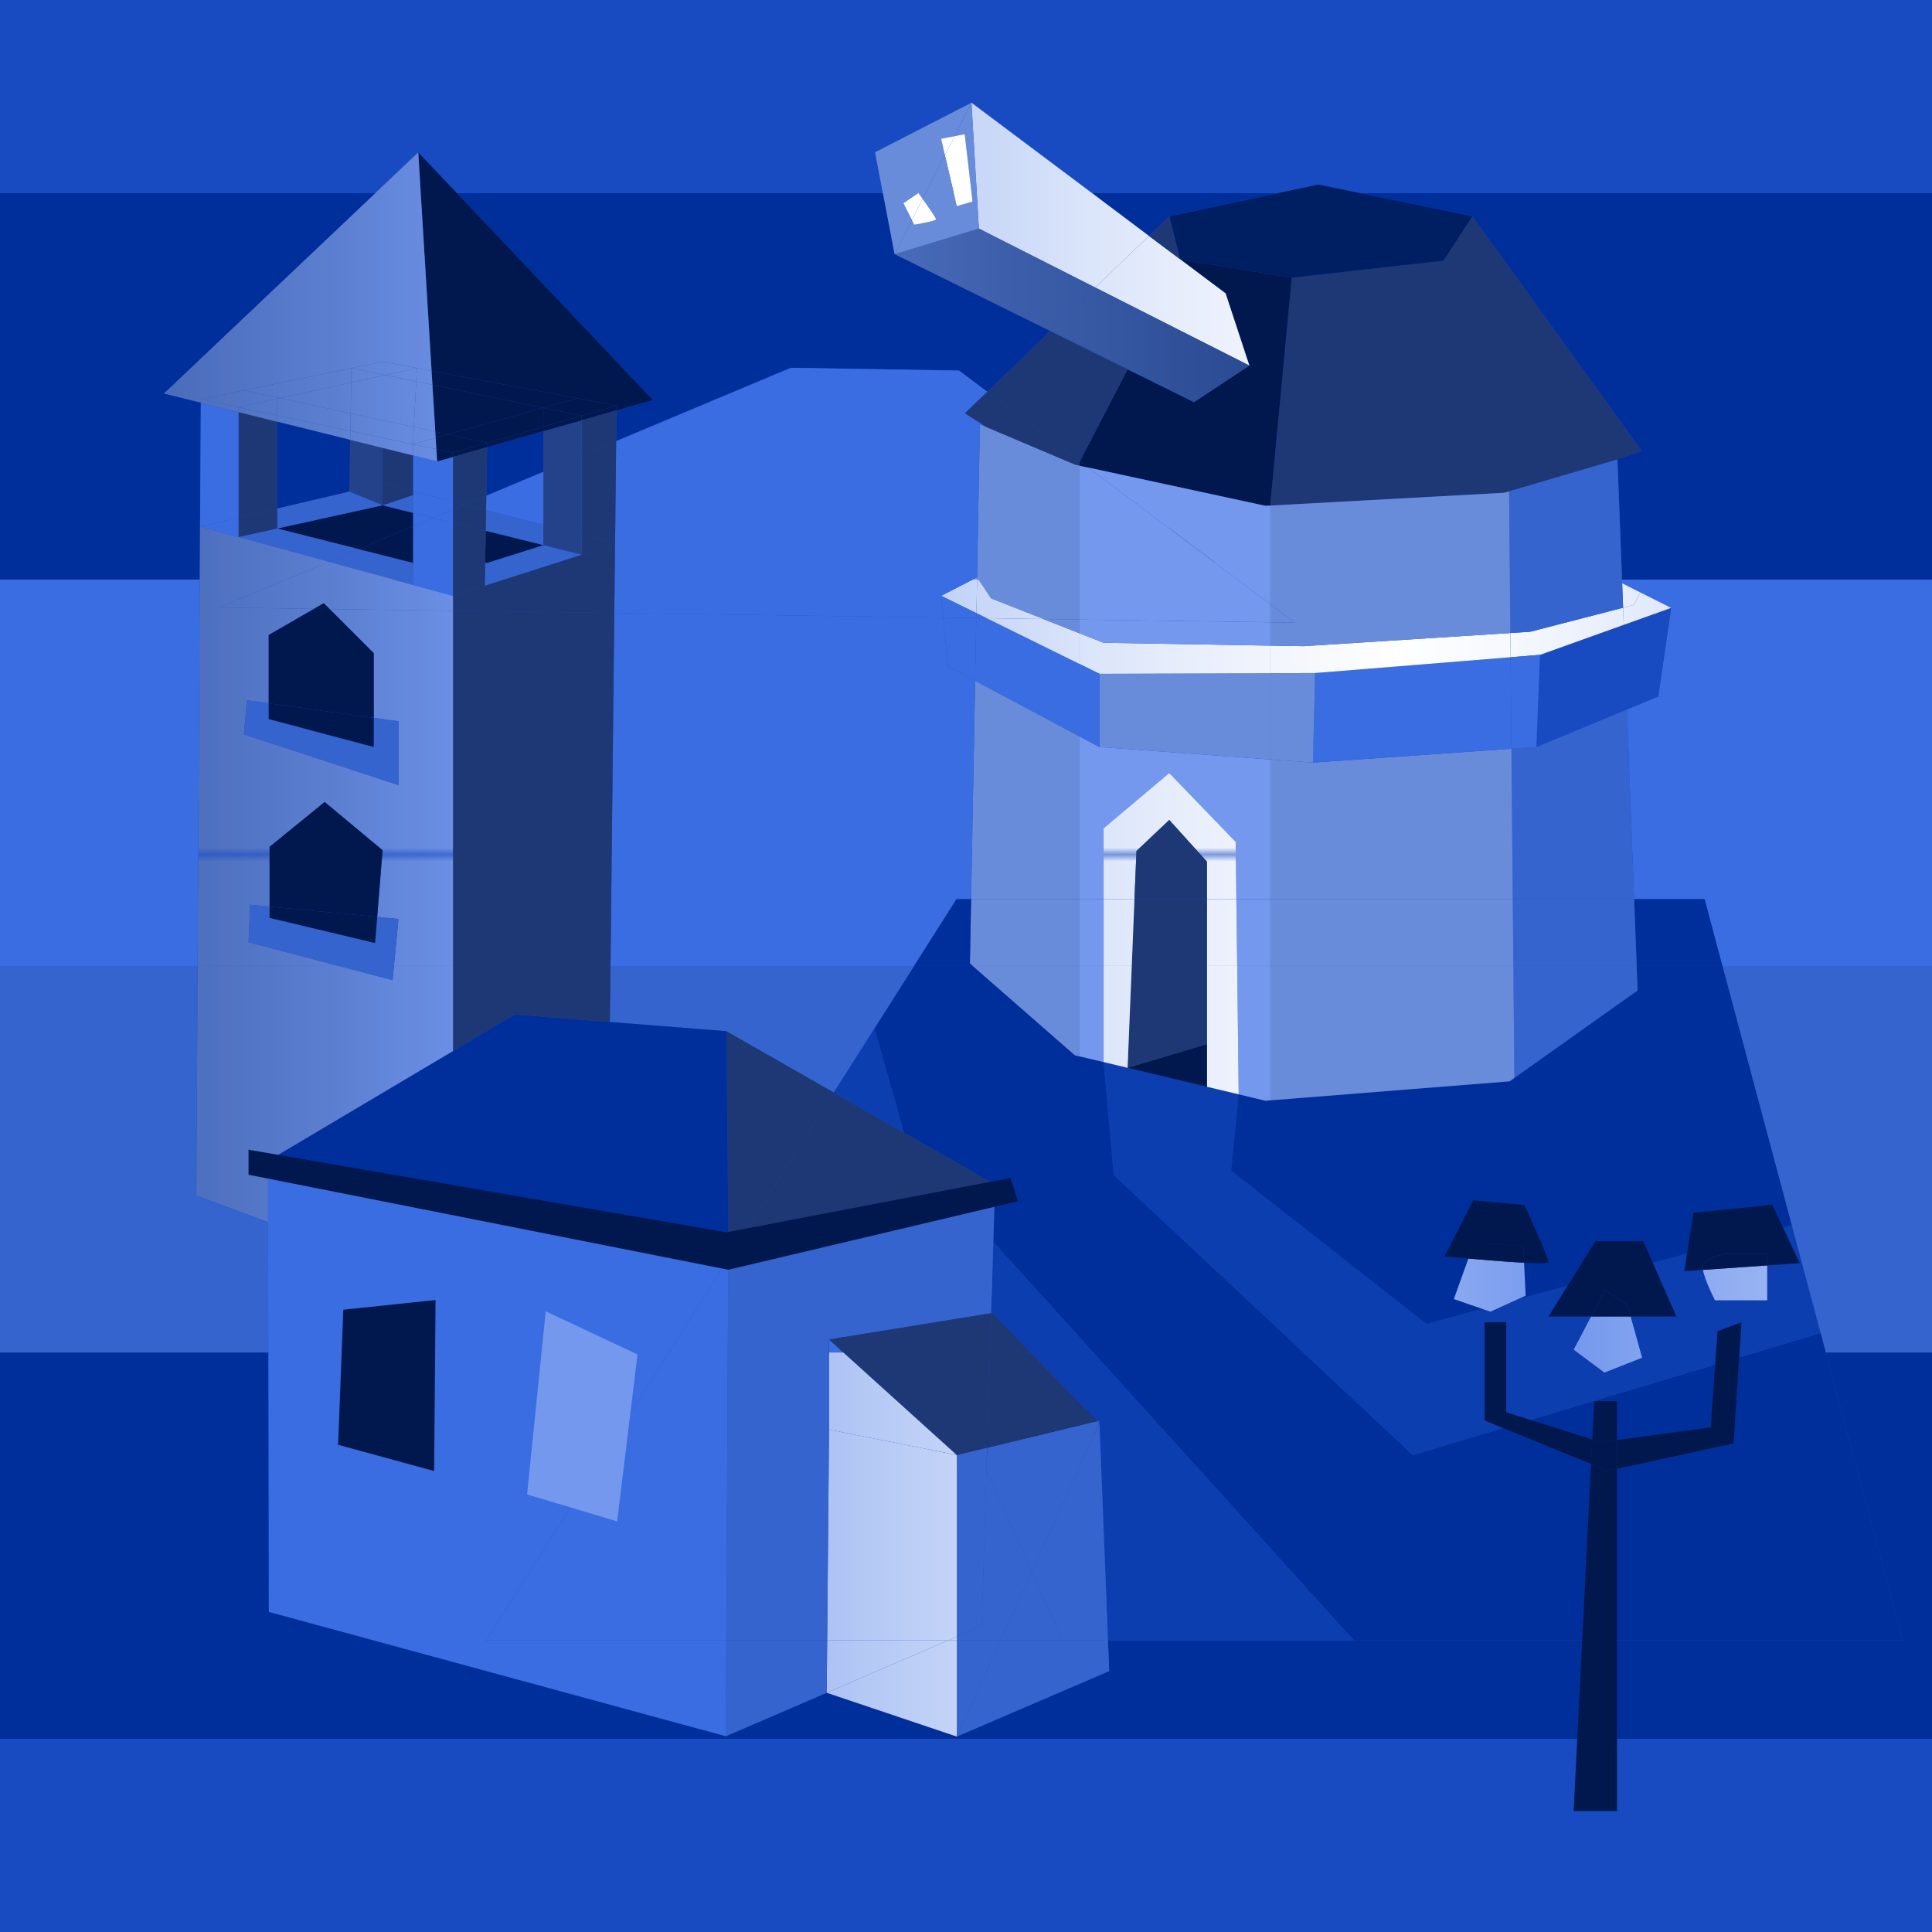 <?xml version="1.0" encoding="UTF-8"?>
<svg xmlns="http://www.w3.org/2000/svg" xmlns:xlink="http://www.w3.org/1999/xlink" viewBox="0 0 500 500">
  <defs>
    <style>
      .cls-1 {
        fill: url(#linear-gradient-2);
      }

      .cls-2 {
        fill: #fff;
      }

      .cls-3 {
        fill: url(#New_Pattern_Swatch_32);
      }

      .cls-4 {
        fill: #184bc2;
      }

      .cls-5 {
        fill: #3a6de2;
      }

      .cls-6 {
        fill: #3664ce;
      }

      .cls-7 {
        fill: #1d3875;
      }

      .cls-8 {
        fill: #698cda;
      }

      .cls-9 {
        fill: url(#New_Pattern_Swatch_33);
      }

      .cls-10 {
        fill: #0d3eaf;
      }

      .cls-11 {
        fill: url(#New_Pattern_Swatch_32-3);
      }

      .cls-12 {
        fill: #002f9b;
      }

      .cls-13 {
        fill: url(#New_Pattern_Swatch_32-4);
      }

      .cls-14 {
        fill: none;
      }

      .cls-15 {
        fill: #234289;
      }

      .cls-16 {
        fill: #001e62;
      }

      .cls-17 {
        fill: #00184e;
      }

      .cls-18 {
        fill: url(#linear-gradient);
      }

      .cls-19 {
        fill: url(#New_Pattern_Swatch_32-2);
      }

      .cls-20 {
        fill: #7398ee;
      }
    </style>
    <linearGradient id="linear-gradient" x1="11062.82" y1="-11891.49" x2="11317.72" y2="-11891.49" gradientTransform="translate(-11062.82 -11807.76) scale(1 -1)" gradientUnits="userSpaceOnUse">
      <stop offset="0" stop-color="#7398ee"/>
      <stop offset=".01" stop-color="#789bee"/>
      <stop offset=".19" stop-color="#b1c6f5"/>
      <stop offset=".33" stop-color="#dbe5fa"/>
      <stop offset=".45" stop-color="#f5f7fd"/>
      <stop offset=".51" stop-color="#fff"/>
      <stop offset=".58" stop-color="#f5f8fd"/>
      <stop offset=".68" stop-color="#dde6fa"/>
      <stop offset=".82" stop-color="#b4c8f5"/>
      <stop offset=".97" stop-color="#7d9fef"/>
      <stop offset="1" stop-color="#7398ee"/>
    </linearGradient>
    <pattern id="New_Pattern_Swatch_32" data-name="New Pattern Swatch 32" x="0" y="0" width="254.9" height="167.45" patternTransform="translate(4172.2 5544.29) scale(1.76)" patternUnits="userSpaceOnUse" viewBox="0 0 254.9 167.45">
      <g>
        <rect class="cls-14" width="254.9" height="167.45"/>
        <rect class="cls-18" width="254.9" height="167.45"/>
      </g>
    </pattern>
    <linearGradient id="linear-gradient-2" x1="11351.77" y1="-11891.49" x2="11606.67" y2="-11891.49" gradientTransform="translate(-11351.77 -11807.76) scale(1 -1)" gradientUnits="userSpaceOnUse">
      <stop offset="0" stop-color="#7398ee"/>
      <stop offset=".1" stop-color="#5f83d5"/>
      <stop offset=".28" stop-color="#3e60ac"/>
      <stop offset=".43" stop-color="#2a4a92"/>
      <stop offset=".51" stop-color="#234289"/>
      <stop offset=".6" stop-color="#2a4992"/>
      <stop offset=".73" stop-color="#3d5eaa"/>
      <stop offset=".9" stop-color="#5d80d2"/>
      <stop offset="1" stop-color="#7398ee"/>
    </linearGradient>
    <pattern id="New_Pattern_Swatch_33" data-name="New Pattern Swatch 33" x="0" y="0" width="254.9" height="167.45" patternTransform="translate(4172.2 5544.29) scale(1.76)" patternUnits="userSpaceOnUse" viewBox="0 0 254.9 167.45">
      <g>
        <rect class="cls-14" width="254.9" height="167.45"/>
        <rect class="cls-1" width="254.9" height="167.45"/>
      </g>
    </pattern>
    <pattern id="New_Pattern_Swatch_32-2" data-name="New Pattern Swatch 32" patternTransform="translate(3996.77 5587.95) scale(1.76)" xlink:href="#New_Pattern_Swatch_32"/>
    <pattern id="New_Pattern_Swatch_32-3" data-name="New Pattern Swatch 32" patternTransform="translate(3996.77 5587.95) scale(1.76)" xlink:href="#New_Pattern_Swatch_32"/>
    <pattern id="New_Pattern_Swatch_32-4" data-name="New Pattern Swatch 32" patternTransform="translate(3996.77 5587.95) scale(1.76)" xlink:href="#New_Pattern_Swatch_32"/>
  </defs>
  <g id="Layer_2" data-name="Layer 2">
    <rect class="cls-4" x="0" y="0" width="500" height="500"/>
  </g>
  <g id="Layer_1" data-name="Layer 1">
    <g>
      <polygon class="cls-17" points="260.09 144.93 258.76 135.52 266.85 128.15 271.26 139.69 265.97 146.84 260.09 144.93"/>
      <polygon class="cls-17" points="297.72 155.22 310.36 155.22 314.51 145.66 305.07 135.67 295.66 139.05 297.72 155.22"/>
      <path class="cls-17" d="m356.07,157.33l-8.82-7.33s8.97-12.15,9.41-12.51,14.99,9.34,14.99,9.34l-3.38,9.7-12.2.79Z"/>
      <path class="cls-17" d="m404.14,152.13h5.44l3.67-11.91s-6.61-7.35-6.76-6.32c-.15,1.03-3.38,10-3.38,10l1.03,8.23Z"/>
      <polygon class="cls-17" points="251.71 376.57 246.03 380.38 211.38 347.5 218.46 346.02 251.71 376.57"/>
      <polygon class="cls-17" points="246.03 380.38 287.05 369.97 282.48 364.88 245.24 375.16 246.03 380.38"/>
      <g>
        <polygon class="cls-4" points="500 450 500 500.01 0 500.01 0 450 187.81 450 247.62 450 500 450"/>
        <polygon class="cls-12" points="500 350.01 500 450 247.62 450 247.62 449.42 287.06 432.47 286.74 424.53 350.37 424.53 492.43 424.53 472.5 350.01 500 350.01"/>
        <polygon class="cls-6" points="500 249.99 500 350.01 472.5 350.01 471.16 344.98 463.7 317.09 445.76 249.99 500 249.99"/>
        <polygon class="cls-5" points="500 150 500 249.99 445.76 249.99 441.14 232.69 422.91 232.69 421.05 183.6 429.16 180.25 432.49 157.32 424.5 153.31 419.81 150.95 419.78 150 500 150"/>
        <polygon class="cls-12" points="500 50 500 150 419.78 150 418.59 118.9 424.86 116.71 381.06 55.98 352.04 50 500 50"/>
        <polygon class="cls-4" points="500 0 500 50 352.04 50 341.18 47.76 330.66 50 282.65 50 251.41 26.58 226.47 39.4 228.5 50 118.26 50 108.24 39.44 97.09 50 0 50 0 0 500 0"/>
        <polygon class="cls-12" points="472.5 350.01 492.43 424.53 350.37 424.53 282.93 350.01 337.28 350.01 365.66 376.57 454.36 350.01 472.5 350.01"/>
        <polygon class="cls-12" points="471.16 344.98 472.5 350.01 454.36 350.01 471.16 344.98"/>
        <polygon class="cls-10" points="463.7 317.09 471.16 344.98 454.36 350.01 337.28 350.01 288.24 304.13 285.61 274.86 291.82 276.35 312.35 281.25 320.57 283.21 318.62 302.95 369.15 342.62 463.7 317.09"/>
        <polygon class="cls-12" points="391.92 278.96 423.8 256.33 423.8 256.04 423.8 256.03 423.57 249.99 445.76 249.99 463.7 317.09 369.15 342.62 318.62 302.95 320.57 283.21 327.52 284.87 328.83 284.76 390.67 279.84 391.92 278.96"/>
        <polygon class="cls-10" points="454.36 350.01 365.66 376.57 337.28 350.01 454.36 350.01"/>
        <polygon class="cls-12" points="441.14 232.69 445.76 249.99 423.57 249.99 422.91 232.69 441.14 232.69"/>
        <polygon class="cls-4" points="432.49 157.32 429.16 180.25 421.05 183.6 420.22 161.71 432.49 157.32"/>
        <polygon class="cls-3" points="432.49 157.32 420.22 161.71 420.06 157.28 422.88 156.54 424.5 153.31 432.49 157.32"/>
        <polygon class="cls-7" points="390.55 127.16 389.3 127.53 328.78 130.84 328.78 130.21 334.3 71.88 373.58 67.47 381.06 55.98 424.86 116.71 418.59 118.9 418.56 118.92 390.55 127.16"/>
        <polygon class="cls-3" points="422.88 156.54 420.06 157.28 419.81 150.95 424.5 153.31 422.88 156.54"/>
        <polygon class="cls-6" points="423.8 256.04 423.8 256.33 391.92 278.96 391.66 249.99 423.57 249.99 423.8 256.03 423.8 256.04"/>
        <polygon class="cls-6" points="422.91 232.69 423.57 249.99 391.66 249.99 391.5 232.69 422.91 232.69"/>
        <polygon class="cls-6" points="421.05 183.6 422.91 232.69 391.5 232.69 391.15 193.78 397.6 193.32 421.05 183.6"/>
        <polygon class="cls-4" points="420.22 161.71 421.05 183.6 397.6 193.32 398.57 169.47 420.22 161.71"/>
        <polygon class="cls-3" points="420.06 157.28 420.22 161.71 398.57 169.47 390.94 170.09 390.88 163.83 396.03 163.49 420.06 157.28"/>
        <polygon class="cls-6" points="419.81 150.95 420.06 157.28 396.03 163.49 390.88 163.83 390.76 150 419.78 150 419.81 150.95"/>
        <polygon class="cls-6" points="418.56 118.92 418.59 118.9 419.78 150 390.76 150 390.55 127.16 418.56 118.92"/>
        <polygon class="cls-5" points="398.57 169.47 397.6 193.32 391.15 193.78 390.94 170.09 398.57 169.47"/>
        <polygon class="cls-8" points="391.66 249.99 391.92 278.96 390.67 279.84 328.83 284.76 328.78 284.16 328.78 249.99 391.66 249.99"/>
        <polygon class="cls-8" points="391.5 232.69 391.66 249.99 328.78 249.99 328.78 232.69 391.5 232.69"/>
        <polygon class="cls-8" points="391.15 193.78 391.5 232.69 328.78 232.69 328.78 196.55 339.78 197.36 391.15 193.78"/>
        <polygon class="cls-5" points="390.94 170.09 391.15 193.78 339.78 197.36 340.36 174.18 390.94 170.09"/>
        <polygon class="cls-3" points="390.88 163.83 390.94 170.09 340.36 174.18 328.78 174.22 328.78 167.09 337.4 167.23 390.88 163.83"/>
        <polygon class="cls-8" points="390.76 150 390.88 163.83 337.4 167.23 328.78 167.09 328.78 161.04 335.13 161.13 328.78 156.37 328.78 150 390.76 150"/>
        <polygon class="cls-8" points="390.55 127.16 390.76 150 328.78 150 328.78 130.84 389.3 127.53 390.55 127.16"/>
        <polygon class="cls-16" points="381.06 55.98 373.58 67.47 334.3 71.88 305.4 67.08 302.6 55.98 330.66 50 352.04 50 381.06 55.98"/>
        <polygon class="cls-16" points="352.04 50 330.66 50 341.18 47.76 352.04 50"/>
        <polygon class="cls-10" points="282.93 350.01 350.37 424.53 286.74 424.53 284.52 367.63 283.97 367.77 266.74 350.01 282.93 350.01"/>
        <polygon class="cls-8" points="340.36 174.18 339.78 197.36 328.78 196.55 328.78 174.22 340.36 174.18"/>
        <polygon class="cls-12" points="337.28 350.01 282.93 350.01 257.07 321.41 257.51 306.6 233.93 293.12 226.31 266.15 236.56 249.99 251.75 249.99 278.15 273.08 279.16 273.33 285.61 274.86 288.24 304.13 337.28 350.01"/>
        <polygon class="cls-8" points="335.13 161.13 328.78 161.04 328.78 156.37 335.13 161.13"/>
        <polygon class="cls-17" points="334.3 71.88 328.78 130.21 328.78 130.84 327.52 130.91 281.64 121 279.48 119.36 291.82 95.58 309 104.07 323.34 94.61 317.19 75.92 305.4 67.08 334.3 71.88"/>
        <polygon class="cls-12" points="330.66 50 302.6 55.98 297.34 61.05 282.65 50 330.66 50"/>
        <polygon class="cls-20" points="328.78 284.16 328.83 284.76 327.52 284.87 320.57 283.21 320.19 249.99 328.78 249.99 328.78 284.16"/>
        <polygon class="cls-20" points="328.78 232.69 328.78 249.99 320.19 249.99 319.97 232.69 328.78 232.69"/>
        <polygon class="cls-20" points="328.78 196.55 328.78 232.69 319.97 232.69 319.8 217.89 302.6 200.06 285.61 214.36 285.61 232.69 279.39 232.69 279.39 190.59 284.52 193.32 328.78 196.55"/>
        <polygon class="cls-8" points="328.78 174.22 328.78 196.55 284.52 193.32 284.52 174.38 328.78 174.22"/>
        <polygon class="cls-3" points="328.78 167.09 328.78 174.22 284.52 174.38 279.39 171.85 279.39 163.9 285.61 166.35 328.78 167.09"/>
        <polygon class="cls-20" points="328.78 161.04 328.78 167.09 285.61 166.35 279.39 163.9 279.39 160.35 328.78 161.04"/>
        <polygon class="cls-20" points="328.78 156.37 328.78 161.04 279.39 160.35 279.39 150 320.29 150 328.78 156.37"/>
        <polygon class="cls-20" points="328.78 150 328.78 156.37 320.29 150 328.78 150"/>
        <polygon class="cls-20" points="328.78 130.84 328.78 150 320.29 150 281.64 121 327.52 130.91 328.78 130.84"/>
        <polygon class="cls-3" points="317.19 75.92 323.34 94.61 283.46 74.42 297.34 61.05 305.4 67.08 317.19 75.92"/>
        <polygon class="cls-9" points="291.82 95.58 271.77 85.67 283.46 74.42 323.34 94.61 309 104.07 291.82 95.58"/>
        <polygon class="cls-3" points="320.19 249.99 320.57 283.21 312.35 281.25 312.35 281.23 312.35 270.21 312.35 249.99 320.19 249.99"/>
        <polygon class="cls-20" points="320.29 150 279.39 150 279.39 120.51 281.64 121 320.29 150"/>
        <polygon class="cls-3" points="319.97 232.69 320.19 249.99 312.35 249.99 312.35 232.69 319.97 232.69"/>
        <polygon class="cls-3" points="319.8 217.89 319.97 232.69 312.35 232.69 312.35 222.99 302.6 212.21 294.12 220.24 293.6 232.69 285.61 232.69 285.61 214.36 302.6 200.06 319.8 217.89"/>
        <polygon class="cls-17" points="312.35 281.23 312.35 281.25 291.82 276.35 312.35 270.21 312.35 281.23"/>
        <polygon class="cls-7" points="312.35 249.99 312.35 270.21 291.82 276.35 292.9 249.99 312.35 249.99"/>
        <polygon class="cls-7" points="312.35 232.69 312.35 249.99 292.9 249.99 293.6 232.69 312.35 232.69"/>
        <polygon class="cls-7" points="312.35 222.99 312.35 232.69 293.6 232.69 294.12 220.24 302.6 212.21 312.35 222.99"/>
        <polygon class="cls-7" points="302.6 55.98 305.4 67.08 297.34 61.05 302.6 55.98"/>
        <polygon class="cls-3" points="282.65 50 297.34 61.05 283.46 74.42 253.33 59.16 252.79 50 282.65 50"/>
        <polygon class="cls-3" points="293.6 232.69 292.9 249.99 285.61 249.99 285.61 232.69 293.6 232.69"/>
        <polygon class="cls-3" points="292.9 249.99 291.82 276.35 285.61 274.86 285.61 249.99 292.9 249.99"/>
        <polygon class="cls-7" points="291.82 95.58 279.48 119.36 255.49 101.37 271.77 85.67 291.82 95.58"/>
        <polygon class="cls-6" points="286.74 424.53 287.06 432.47 247.62 449.42 258.96 424.53 274.91 424.53 286.74 424.53"/>
        <polygon class="cls-6" points="284.52 367.63 286.74 424.53 274.91 424.53 267.02 406.8 284.54 368.35 283.97 367.77 284.52 367.63"/>
        <polygon class="cls-20" points="285.61 249.99 285.61 274.86 279.16 273.33 279.39 272.38 279.39 249.99 285.61 249.99"/>
        <rect class="cls-20" x="279.39" y="232.69" width="6.23" height="17.3"/>
        <polygon class="cls-6" points="283.97 367.77 284.54 368.35 267.02 406.8 255.29 380.38 255.47 374.66 283.97 367.77"/>
        <polygon class="cls-5" points="284.52 174.38 284.52 193.32 279.39 190.59 279.39 171.85 284.52 174.38"/>
        <polygon class="cls-7" points="266.74 350.01 283.97 367.77 255.47 374.66 256.21 350.01 266.74 350.01"/>
        <polygon class="cls-9" points="283.46 74.42 271.77 85.67 231.52 65.79 253.33 59.16 283.46 74.42"/>
        <polygon class="cls-10" points="257.07 321.41 282.93 350.01 266.74 350.01 256.84 339.79 256.51 339.85 257.07 321.41"/>
        <polygon class="cls-3" points="282.65 50 252.79 50 251.41 26.58 282.65 50"/>
        <polygon class="cls-17" points="279.48 119.36 281.64 121 279.39 120.51 279.39 119.54 279.48 119.36"/>
        <polygon class="cls-7" points="279.48 119.36 279.39 119.54 279.39 120.51 278.15 120.24 255.36 110.59 249.67 106.96 255.49 101.37 279.48 119.36"/>
        <polygon class="cls-8" points="279.39 249.99 279.39 272.38 279.16 273.33 278.15 273.08 251.75 249.99 279.39 249.99"/>
        <polygon class="cls-8" points="279.39 232.69 279.39 249.99 251.75 249.99 251.01 249.34 251.32 232.69 279.39 232.69"/>
        <polygon class="cls-8" points="279.39 190.59 279.39 232.69 251.32 232.69 252.36 176.17 279.39 190.59"/>
        <polygon class="cls-5" points="279.39 171.85 279.39 190.59 252.36 176.17 252.66 159.96 255.36 160 279.39 171.85"/>
        <polygon class="cls-3" points="279.39 163.9 279.39 171.85 255.36 160 270.02 160.21 279.39 163.9"/>
        <polygon class="cls-8" points="279.39 160.35 279.39 163.9 270.02 160.21 279.39 160.35"/>
        <polygon class="cls-8" points="279.39 150 279.39 160.35 270.02 160.21 256.49 154.88 253.25 150 279.39 150"/>
        <polygon class="cls-8" points="279.39 120.51 279.39 150 253.25 150 252.86 149.42 253.6 109.85 255.36 110.59 278.15 120.24 279.39 120.51"/>
        <polygon class="cls-6" points="267.02 406.8 274.91 424.53 258.96 424.53 267.02 406.8"/>
        <polygon class="cls-12" points="271.77 85.67 255.49 101.37 248.2 95.9 204.69 95.18 159.46 114.16 159.55 106.2 168.99 103.52 118.26 50 228.5 50 231.52 65.79 271.77 85.67"/>
        <polygon class="cls-3" points="270.02 160.21 255.36 160 252.7 158.69 252.86 150 253.25 150 256.49 154.88 270.02 160.21"/>
        <polygon class="cls-6" points="255.29 380.38 267.02 406.8 258.96 424.53 247.62 424.53 247.62 423.56 254.08 420.77 255.29 380.38"/>
        <polygon class="cls-7" points="256.84 339.79 266.74 350.01 256.21 350.01 256.51 339.85 256.84 339.79"/>
        <polygon class="cls-6" points="258.96 424.53 247.62 449.42 247.62 424.53 258.96 424.53"/>
        <polygon class="cls-6" points="214.55 346.65 214.55 350.01 188.35 350.01 188.49 325.73 192.76 319.01 257.51 306.6 257.07 321.41 256.51 339.85 214.55 346.65"/>
        <polygon class="cls-7" points="257.51 306.6 192.76 319.01 215.78 282.75 233.93 293.12 257.51 306.6"/>
        <polygon class="cls-7" points="256.51 339.85 256.21 350.01 218.25 350.01 214.55 346.65 256.51 339.85"/>
        <polygon class="cls-7" points="256.21 350.01 255.47 374.66 247.62 376.57 218.25 350.01 256.21 350.01"/>
        <polygon class="cls-5" points="255.49 101.37 249.67 106.96 255.36 110.59 253.6 109.85 252.86 149.42 251.73 150 159.07 150 159.18 140.79 159.57 140.67 159.18 140.56 159.46 114.16 204.69 95.18 248.2 95.9 255.49 101.37"/>
        <polygon class="cls-6" points="255.47 374.66 255.29 380.38 254.08 420.77 247.62 423.56 247.62 376.57 255.47 374.66"/>
        <polygon class="cls-5" points="255.36 160 252.66 159.96 252.7 158.69 255.36 160"/>
        <path class="cls-8" d="m252.79,50l.55,9.15-21.82,6.63,4.48-8.82.6,1.18s5.59-.97,5.68-1.38c.07-.26-2.12-3.37-3.49-5.31l.74-1.46h7.32l.78,3.35,4.07-1.18-.25-2.17h1.34Z"/>
        <polygon class="cls-20" points="252.86 149.42 253.25 150 252.86 150 252.86 149.42"/>
        <polygon class="cls-20" points="252.86 149.42 252.86 150 251.73 150 252.86 149.42"/>
        <polygon class="cls-3" points="252.86 150 252.7 158.69 243.56 154.2 251.73 150 252.86 150"/>
        <polygon class="cls-8" points="251.41 26.58 252.79 50 251.45 50 249.67 34.73 247.02 35.24 251.41 26.58"/>
        <polygon class="cls-5" points="252.7 158.69 252.66 159.96 244.11 159.84 243.56 154.2 252.7 158.69"/>
        <polygon class="cls-5" points="252.66 159.96 252.36 176.17 245.33 172.42 244.11 159.84 252.66 159.96"/>
        <polygon class="cls-5" points="252.36 176.17 251.32 232.69 247.55 232.69 236.56 249.99 158 249.99 158.98 158.64 244.11 159.84 245.33 172.42 252.36 176.17"/>
        <polygon class="cls-12" points="251.01 249.34 251.75 249.99 236.56 249.99 247.55 232.69 251.32 232.69 251.01 249.34"/>
        <polygon class="cls-5" points="251.73 150 243.56 154.2 244.11 159.84 158.98 158.64 159.07 150 251.73 150"/>
        <polygon class="cls-2" points="251.45 50 251.69 52.17 247.62 53.35 246.84 50 251.45 50"/>
        <polygon class="cls-2" points="249.67 34.73 251.45 50 246.84 50 244.53 40.13 247.02 35.24 249.67 34.73"/>
        <path class="cls-8" d="m251.41,26.58l-4.39,8.66-3.46.67.97,4.22-5.01,9.88h-1.8c-.04-.05-.05-.07-.05-.07l-.11.07h-9.07l-2.03-10.6,24.94-12.82Z"/>
        <polygon class="cls-12" points="247.62 449.42 247.62 450 187.81 450 187.81 449.35 213.95 438.08 247.62 449.42"/>
        <polygon class="cls-3" points="247.62 424.53 247.62 449.42 213.95 438.08 245.36 424.53 247.62 424.53"/>
        <polygon class="cls-3" points="247.62 423.56 247.62 424.53 245.36 424.53 247.62 423.56"/>
        <polygon class="cls-3" points="247.62 376.57 247.62 423.56 245.36 424.53 214.07 424.53 214.55 369.97 247.62 376.57"/>
        <polygon class="cls-3" points="247.62 376.57 214.55 369.97 214.55 350.01 218.25 350.01 247.62 376.57"/>
        <polygon class="cls-2" points="247.02 35.24 244.53 40.13 243.56 35.91 247.02 35.24"/>
        <polygon class="cls-8" points="244.53 40.13 246.84 50 239.52 50 244.53 40.13"/>
        <polygon class="cls-3" points="245.36 424.53 213.95 438.08 214.07 424.53 245.36 424.53"/>
        <path class="cls-2" d="m238.78,51.47c1.38,1.94,3.56,5.04,3.49,5.31-.09.41-5.68,1.38-5.68,1.38l-.6-1.18,2.79-5.5Z"/>
        <path class="cls-8" d="m239.52,50l-.74,1.46c-.51-.72-.92-1.27-1.06-1.46h1.8Z"/>
        <path class="cls-2" d="m238.78,51.47l-2.79,5.5-2.24-4.39,3.81-2.58h.16c.14.19.55.74,1.06,1.46Z"/>
        <path class="cls-2" d="m237.72,50h-.16l.11-.07s.02.02.05.07Z"/>
        <polygon class="cls-8" points="237.57 50 233.76 52.58 236 56.97 231.52 65.79 228.5 50 237.57 50"/>
        <polygon class="cls-6" points="236.56 249.99 226.31 266.15 215.78 282.75 187.98 266.87 157.84 264.49 157.84 264.47 158 249.99 236.56 249.99"/>
        <polygon class="cls-10" points="226.31 266.15 233.93 293.12 215.78 282.75 226.31 266.15"/>
        <polygon class="cls-5" points="214.55 346.65 218.25 350.01 214.55 350.01 214.55 346.65"/>
        <polygon class="cls-7" points="215.78 282.75 192.76 319.01 188.53 319.83 187.98 266.87 215.78 282.75"/>
        <polygon class="cls-6" points="214.55 350.01 214.55 369.97 214.07 424.53 187.95 424.53 188.35 350.01 214.55 350.01"/>
        <polygon class="cls-6" points="214.07 424.53 213.95 438.08 187.81 449.35 187.95 424.53 214.07 424.53"/>
        <polygon class="cls-6" points="192.76 319.01 188.49 325.73 188.53 319.83 192.76 319.01"/>
        <polygon class="cls-12" points="117.23 272.01 133.2 262.53 157.84 264.49 187.98 266.87 188.53 319.83 69.36 300.42 117.23 272.01"/>
        <polygon class="cls-5" points="188.53 319.83 188.49 325.73 173.1 350.01 69.43 350.01 69.38 316.28 69.36 300.42 188.53 319.83"/>
        <polygon class="cls-5" points="173.1 350.01 188.49 325.73 188.35 350.01 173.1 350.01"/>
        <polygon class="cls-5" points="188.35 350.01 187.95 424.53 125.81 424.53 173.1 350.01 188.35 350.01"/>
        <polygon class="cls-5" points="187.95 424.53 187.81 449.35 69.54 417.17 69.43 350.01 173.1 350.01 125.81 424.53 187.95 424.53"/>
        <polygon class="cls-12" points="187.81 449.35 187.81 450 0 450 0 350.01 69.43 350.01 69.54 417.17 187.81 449.35"/>
        <polygon class="cls-17" points="118.26 50 168.99 103.52 159.55 106.2 159.57 104.98 149.42 103.08 111.69 95.99 108.89 50 118.26 50"/>
        <polygon class="cls-17" points="159.57 104.98 159.55 106.2 150.54 108.78 150.54 107.58 159.57 104.98"/>
        <polygon class="cls-17" points="159.57 104.98 150.54 107.58 140.64 105.53 149.42 103.08 159.57 104.98"/>
        <polygon class="cls-5" points="159.57 140.67 159.18 140.79 159.18 140.56 159.57 140.67"/>
        <polygon class="cls-7" points="159.55 106.2 159.46 114.16 150.54 117.9 150.54 108.78 159.55 106.2"/>
        <polygon class="cls-7" points="159.46 114.16 159.18 140.56 150.54 138.36 150.54 117.9 159.46 114.16"/>
        <polygon class="cls-7" points="159.18 140.56 159.18 140.79 150.54 143.54 150.54 138.36 159.18 140.56"/>
        <polygon class="cls-7" points="159.18 140.79 159.07 150 130.37 150 150.52 143.56 150.54 143.56 150.54 143.54 159.18 140.79"/>
        <polygon class="cls-7" points="159.07 150 158.98 158.64 117.23 158.06 117.23 154.2 125.45 151.57 130.37 150 159.07 150"/>
        <polygon class="cls-7" points="158.98 158.64 158 249.99 117.23 249.99 117.23 158.06 158.98 158.64"/>
        <polygon class="cls-7" points="158 249.99 157.84 264.47 157.84 264.49 133.2 262.53 117.23 272.01 117.23 249.99 158 249.99"/>
        <polygon class="cls-15" points="150.54 143.54 150.54 143.56 150.52 143.56 140.62 141.09 140.62 135.82 150.54 138.36 150.54 143.54"/>
        <polygon class="cls-15" points="150.54 117.9 150.54 138.36 140.62 135.82 140.62 122.06 150.54 117.9"/>
        <polygon class="cls-15" points="150.54 108.78 150.54 117.9 140.62 122.06 140.62 111.58 150.54 108.78"/>
        <polygon class="cls-17" points="150.54 107.58 150.54 108.78 140.62 111.58 140.62 110.43 150.54 107.58"/>
        <polygon class="cls-17" points="150.54 107.58 140.62 110.43 140.62 105.53 140.64 105.53 150.54 107.58"/>
        <polygon class="cls-6" points="150.52 143.56 130.37 150 125.49 150 125.56 145.66 126.09 145.68 126.09 145.66 140.6 141.09 140.62 141.09 150.52 143.56"/>
        <polygon class="cls-17" points="149.42 103.08 140.64 105.53 140.62 105.53 111.91 99.59 111.69 95.99 149.42 103.08"/>
        <polygon class="cls-6" points="140.62 135.82 140.62 141.09 140.6 141.09 125.7 137.39 125.79 132.02 140.62 135.82"/>
        <polygon class="cls-5" points="140.62 122.06 140.62 135.82 125.79 132.02 125.86 128.25 140.62 122.06"/>
        <polygon class="cls-12" points="140.62 111.58 140.62 122.06 125.86 128.25 126.07 115.73 140.62 111.58"/>
        <polygon class="cls-17" points="140.62 110.43 140.62 111.58 126.07 115.73 126.09 114.61 140.62 110.43"/>
        <polygon class="cls-17" points="140.62 105.53 140.62 110.43 126.09 114.61 126.09 114.6 115.96 112.41 140.62 105.53"/>
        <polygon class="cls-17" points="140.62 105.53 115.96 112.41 112.65 111.7 111.91 99.59 140.62 105.53"/>
        <polygon class="cls-17" points="140.6 141.09 126.09 145.66 126.09 145.68 125.56 145.66 125.7 137.39 140.6 141.09"/>
        <polygon class="cls-6" points="130.37 150 125.45 151.57 125.49 150 130.37 150"/>
        <polygon class="cls-17" points="126.09 114.6 126.09 114.61 117.23 117.15 112.93 116.24 112.75 113.31 115.96 112.41 126.09 114.6"/>
        <polygon class="cls-17" points="126.09 114.61 126.07 115.73 117.23 118.25 117.23 117.15 126.09 114.61"/>
        <polygon class="cls-7" points="126.07 115.73 125.86 128.25 120.23 130.61 117.23 129.84 117.23 118.25 126.07 115.73"/>
        <polygon class="cls-7" points="125.86 128.25 125.79 132.02 120.23 130.61 125.86 128.25"/>
        <polygon class="cls-7" points="125.79 132.02 125.7 137.39 117.23 135.29 117.23 131.87 120.23 130.61 125.79 132.02"/>
        <polygon class="cls-7" points="125.7 137.39 125.56 145.66 125.49 150 117.23 150 117.23 135.29 125.7 137.39"/>
        <polygon class="cls-7" points="125.49 150 125.45 151.57 117.23 154.2 117.23 150 125.49 150"/>
        <polygon class="cls-7" points="120.23 130.61 117.23 131.87 117.23 129.84 120.23 130.61"/>
        <polygon class="cls-17" points="118.26 50 108.89 50 108.24 39.44 118.26 50"/>
        <polygon class="cls-9" points="117.23 249.99 117.23 272.01 69.36 300.42 69.38 316.28 69.36 316.28 50.8 309.42 51.14 249.99 87.65 249.99 101.6 253.66 101.96 249.99 117.23 249.99"/>
        <polygon class="cls-9" points="117.23 158.06 117.23 249.99 101.96 249.99 103.12 237.82 97.62 237.29 99.01 220.04 84.02 207.55 69.77 219.16 69.77 234.63 64.76 234.15 64.32 243.85 87.65 249.99 51.14 249.99 51.7 150 74.02 150 56.82 157.21 81.27 157.57 69.54 164.34 69.54 182.01 63.88 181.24 63.12 190.06 103.12 203.18 103.12 186.67 96.72 185.79 96.72 169.03 85.31 157.62 117.23 158.06"/>
        <polygon class="cls-9" points="117.23 154.2 117.23 158.06 85.31 157.62 83.79 156.1 81.27 157.57 56.82 157.21 74.02 150 101.92 150 106.88 151.36 117.23 154.2"/>
        <polygon class="cls-5" points="117.23 150 117.23 154.2 106.88 151.36 106.88 150 117.23 150"/>
        <polygon class="cls-5" points="117.23 135.29 117.23 150 106.88 150 106.88 145.66 106.88 136.2 112.1 134.02 117.23 135.29"/>
        <polygon class="cls-5" points="117.23 131.87 117.23 135.29 112.1 134.02 117.23 131.87"/>
        <polygon class="cls-5" points="117.23 129.84 117.23 131.87 112.1 134.02 106.88 132.73 106.88 128.13 106.88 127.19 117.23 129.84"/>
        <polygon class="cls-5" points="117.23 118.25 117.23 129.84 106.88 127.19 106.88 117.86 113.12 119.41 117.23 118.25"/>
        <polygon class="cls-17" points="117.23 117.15 117.23 118.25 113.12 119.41 112.93 116.24 117.23 117.15"/>
        <polygon class="cls-17" points="115.96 112.41 112.75 113.31 112.65 111.7 115.96 112.41"/>
        <polygon class="cls-9" points="112.93 116.24 113.12 119.41 106.88 117.86 106.88 114.97 112.93 116.24"/>
        <polygon class="cls-9" points="112.75 113.31 112.93 116.24 106.88 114.97 106.88 114.95 112.75 113.31"/>
        <polygon class="cls-9" points="112.65 111.7 112.75 113.31 106.88 114.95 107.11 110.5 112.65 111.7"/>
        <polygon class="cls-9" points="111.91 99.59 112.65 111.7 107.11 110.5 107.71 98.72 111.91 99.59"/>
        <polygon class="cls-5" points="112.1 134.02 106.88 136.2 106.88 132.73 112.1 134.02"/>
        <polygon class="cls-9" points="111.69 95.99 111.91 99.59 107.71 98.72 107.88 95.28 111.69 95.99"/>
        <polygon class="cls-9" points="108.89 50 111.69 95.99 107.88 95.28 107.88 95.26 107.87 95.26 99.01 93.61 90.99 95.26 90.97 95.26 63.12 101.03 51.97 103.33 51.97 104.24 42.37 101.86 97.09 50 108.89 50"/>
        <polygon class="cls-9" points="108.24 39.44 108.89 50 97.09 50 108.24 39.44"/>
        <polygon class="cls-9" points="107.88 95.26 107.88 95.28 107.71 98.72 99.68 97.06 107.87 95.26 107.88 95.26"/>
        <polygon class="cls-9" points="107.87 95.26 99.68 97.06 99.01 96.92 99.01 93.61 107.87 95.26"/>
        <polygon class="cls-9" points="107.71 98.72 107.11 110.5 99.01 108.76 99.01 97.21 99.68 97.06 107.71 98.72"/>
        <polygon class="cls-9" points="107.11 110.5 106.88 114.95 106.88 114.97 99.01 113.29 99.01 108.76 107.11 110.5"/>
        <polygon class="cls-6" points="106.88 150 106.88 151.36 101.92 150 106.88 150"/>
        <polygon class="cls-6" points="106.88 145.66 106.88 150 101.92 150 85.04 145.38 92.82 142.11 106.88 145.66"/>
        <polygon class="cls-17" points="106.88 136.2 106.88 145.66 92.82 142.11 106.88 136.2"/>
        <polygon class="cls-17" points="99.01 130.77 106.88 132.73 106.88 136.2 92.82 142.11 71.74 136.79 71.74 136.77 99.01 130.77"/>
        <polygon class="cls-6" points="106.88 128.13 106.88 132.73 99.01 130.77 106.88 128.13"/>
        <polygon class="cls-7" points="106.88 127.19 106.88 128.13 99.01 130.77 99.01 125.18 106.88 127.19"/>
        <polygon class="cls-7" points="106.88 117.86 106.88 127.19 99.01 125.18 99.01 115.92 106.88 117.86"/>
        <polygon class="cls-9" points="106.88 114.97 106.88 117.86 99.01 115.92 99.01 113.29 106.88 114.97"/>
        <polygon class="cls-6" points="103.12 186.67 103.12 203.18 63.12 190.06 63.88 181.24 69.54 182.01 69.54 186.09 96.72 193.32 96.72 185.79 103.12 186.67"/>
        <polygon class="cls-6" points="103.12 237.82 101.96 249.99 87.65 249.99 64.32 243.85 64.76 234.15 69.77 234.63 69.77 237.54 97.07 244.05 97.62 237.29 103.12 237.82"/>
        <polygon class="cls-6" points="101.96 249.99 101.6 253.66 87.65 249.99 101.96 249.99"/>
        <polygon class="cls-9" points="101.92 150 74.02 150 85.04 145.38 101.92 150"/>
        <polygon class="cls-9" points="99.68 97.06 99.01 97.21 99.01 96.92 99.68 97.06"/>
        <polygon class="cls-15" points="99.01 125.18 99.01 130.77 90.37 127.21 99.01 125.18"/>
        <polygon class="cls-15" points="99.01 115.92 99.01 125.18 90.37 127.21 90.62 113.84 99.01 115.92"/>
        <polygon class="cls-9" points="99.01 113.29 99.01 115.92 90.62 113.84 90.67 111.53 99.01 113.29"/>
        <polygon class="cls-9" points="99.01 108.76 99.01 113.29 90.67 111.53 90.76 106.98 99.01 108.76"/>
        <polygon class="cls-9" points="99.01 97.21 99.01 108.76 90.76 106.98 90.9 98.99 99.01 97.21"/>
        <polygon class="cls-9" points="99.01 96.92 99.01 97.21 90.9 98.99 90.97 95.26 90.99 95.26 99.01 96.92"/>
        <polygon class="cls-9" points="99.01 93.61 99.01 96.92 90.99 95.26 99.01 93.61"/>
        <polygon class="cls-17" points="99.01 220.04 97.62 237.29 69.77 234.63 69.77 219.16 84.02 207.55 99.01 220.04"/>
        <polygon class="cls-6" points="99.01 130.77 71.74 136.77 71.74 131.58 90.37 127.21 99.01 130.77"/>
        <polygon class="cls-17" points="97.62 237.29 97.07 244.05 69.77 237.54 69.77 234.63 97.62 237.29"/>
        <polygon class="cls-12" points="97.09 50 42.37 101.86 51.97 104.24 51.77 136.26 51.7 150 0 150 0 50 97.09 50"/>
        <polygon class="cls-17" points="96.72 185.79 96.72 193.32 69.54 186.09 69.54 182.01 96.72 185.79"/>
        <polygon class="cls-17" points="96.72 169.03 96.72 185.79 69.54 182.01 69.54 164.34 81.27 157.57 85.31 157.62 96.72 169.03"/>
        <polygon class="cls-6" points="92.82 142.11 85.04 145.38 61.74 138.97 71.74 136.77 71.74 136.79 92.82 142.11"/>
        <polygon class="cls-9" points="90.97 95.26 90.9 98.99 72.47 103.04 72.34 103.01 63.12 101.03 90.97 95.26"/>
        <polygon class="cls-9" points="90.9 98.99 90.76 106.98 72.47 103.04 90.9 98.99"/>
        <polygon class="cls-9" points="90.76 106.98 90.67 111.53 71.74 107.52 71.74 103.2 72.47 103.04 90.76 106.98"/>
        <polygon class="cls-9" points="90.67 111.53 90.62 113.84 71.74 109.15 71.74 107.52 90.67 111.53"/>
        <polygon class="cls-12" points="71.74 109.15 90.62 113.84 90.37 127.21 71.74 131.58 71.74 109.15"/>
        <polygon class="cls-17" points="85.31 157.62 81.27 157.57 83.79 156.1 85.31 157.62"/>
        <polygon class="cls-9" points="85.04 145.38 74.02 150 51.7 150 51.77 136.26 51.79 136.26 61.74 138.97 85.04 145.38"/>
        <polygon class="cls-9" points="71.74 103.2 71.14 103.33 61.74 105.39 51.97 103.33 63.12 101.03 72.34 103.01 72.47 103.04 71.74 103.2"/>
        <polygon class="cls-7" points="71.74 131.58 71.74 136.77 61.74 138.97 61.74 133.93 71.74 131.58"/>
        <polygon class="cls-7" points="71.74 109.15 71.74 131.58 61.74 133.93 61.74 106.66 71.74 109.15"/>
        <polygon class="cls-9" points="71.74 107.52 71.74 109.15 61.74 106.66 61.74 105.39 71.74 107.52"/>
        <polygon class="cls-9" points="71.74 103.2 71.74 107.52 61.74 105.39 71.14 103.33 71.74 103.2"/>
        <polygon class="cls-6" points="69.38 316.28 69.43 350.01 0 350.01 0 249.99 51.14 249.99 50.8 309.42 69.36 316.28 69.38 316.28"/>
        <polygon class="cls-5" points="61.74 133.93 61.74 138.97 51.79 136.26 61.74 133.93"/>
        <polygon class="cls-5" points="61.74 106.66 61.74 133.93 51.79 136.26 51.77 136.26 51.97 104.24 61.74 106.66"/>
        <polygon class="cls-9" points="61.74 105.39 61.74 106.66 51.97 104.24 51.97 103.33 61.74 105.39"/>
        <polygon class="cls-5" points="51.7 150 51.14 249.99 0 249.99 0 150 51.7 150"/>
      </g>
      <polygon class="cls-17" points="64.32 304.02 188.48 328.61 263.47 310.88 261.51 304.86 187.99 318.92 64.32 297.55 64.32 304.02"/>
      <polygon class="cls-17" points="88.85 338.96 87.5 373.91 112.36 380.7 112.72 336.44 88.85 338.96"/>
      <polygon class="cls-20" points="141.23 339.37 136.41 386.76 159.72 393.73 164.99 350.52 141.23 339.37"/>
      <g>
        <path class="cls-17" d="m458.67,311.81l7.11,15.1-8.43.58v-3.02h-10.34s-6.37.93-6.37,3.44c0,.21.02.46.07.72l-4.8.34,2.36-15.13,20.39-2.03Z"/>
        <path class="cls-19" d="m457.35,327.49v9.03h-13.51s-2.66-5.12-3.12-7.88l16.63-1.15Z"/>
        <path class="cls-17" d="m457.35,324.48v3.02l-16.63,1.15c-.05-.26-.07-.51-.07-.72,0-2.5,6.37-3.44,6.37-3.44h10.34Z"/>
        <polygon class="cls-17" points="450.7 342.2 448.64 373.55 418.49 380.13 418.49 372.68 442.73 369.4 444.49 344.5 450.7 342.2"/>
        <path class="cls-17" d="m425.28,321.23l8.57,19.47h-11.85l-.86-3.12-5.91-3.79c-.37.93-1.85,3.85-3.46,6.91h-11.02l12.12-19.47h12.42Z"/>
        <path class="cls-11" d="m422,340.7l2.98,10.67-9.75,3.85-7.97-5.93s2.36-4.43,4.52-8.59h10.23Z"/>
        <path class="cls-17" d="m421.14,337.58l.86,3.12h-10.23c1.61-3.07,3.09-5.98,3.46-6.91l5.91,3.79Z"/>
        <polygon class="cls-17" points="418.49 380.13 418.49 468.71 407.26 468.71 411.75 378.86 416.13 380.64 418.49 380.13"/>
        <polygon class="cls-17" points="418.49 372.68 418.49 380.13 416.13 380.64 411.75 378.86 412.07 372.52 414.35 373.25 418.49 372.68"/>
        <polygon class="cls-17" points="418.49 362.61 418.49 372.68 414.35 373.25 412.07 372.52 412.57 362.61 418.49 362.61"/>
        <polygon class="cls-17" points="412.07 372.52 411.75 378.86 384.2 367.62 384.2 342.2 389.81 342.2 389.81 365.49 412.07 372.52"/>
        <path class="cls-17" d="m400.75,326.61c0,.37-2.66.37-6.31.18l-.19-4.27-12.72-.95-1.5,4.15c-3.58-.32-6.17-.58-6.17-.58l7.39-14.48,13.3,1.18s6.21,13.6,6.21,14.78Z"/>
        <path class="cls-13" d="m394.43,326.79l.41,8.52-9.12,4.15-9.47-3.26,3.77-10.48c4.3.37,10.05.85,14.41,1.08Z"/>
        <path class="cls-17" d="m394.24,322.52l.19,4.27c-4.36-.23-10.11-.71-14.41-1.08l1.5-4.15,12.72.95Z"/>
      </g>
    </g>
  </g>
</svg>